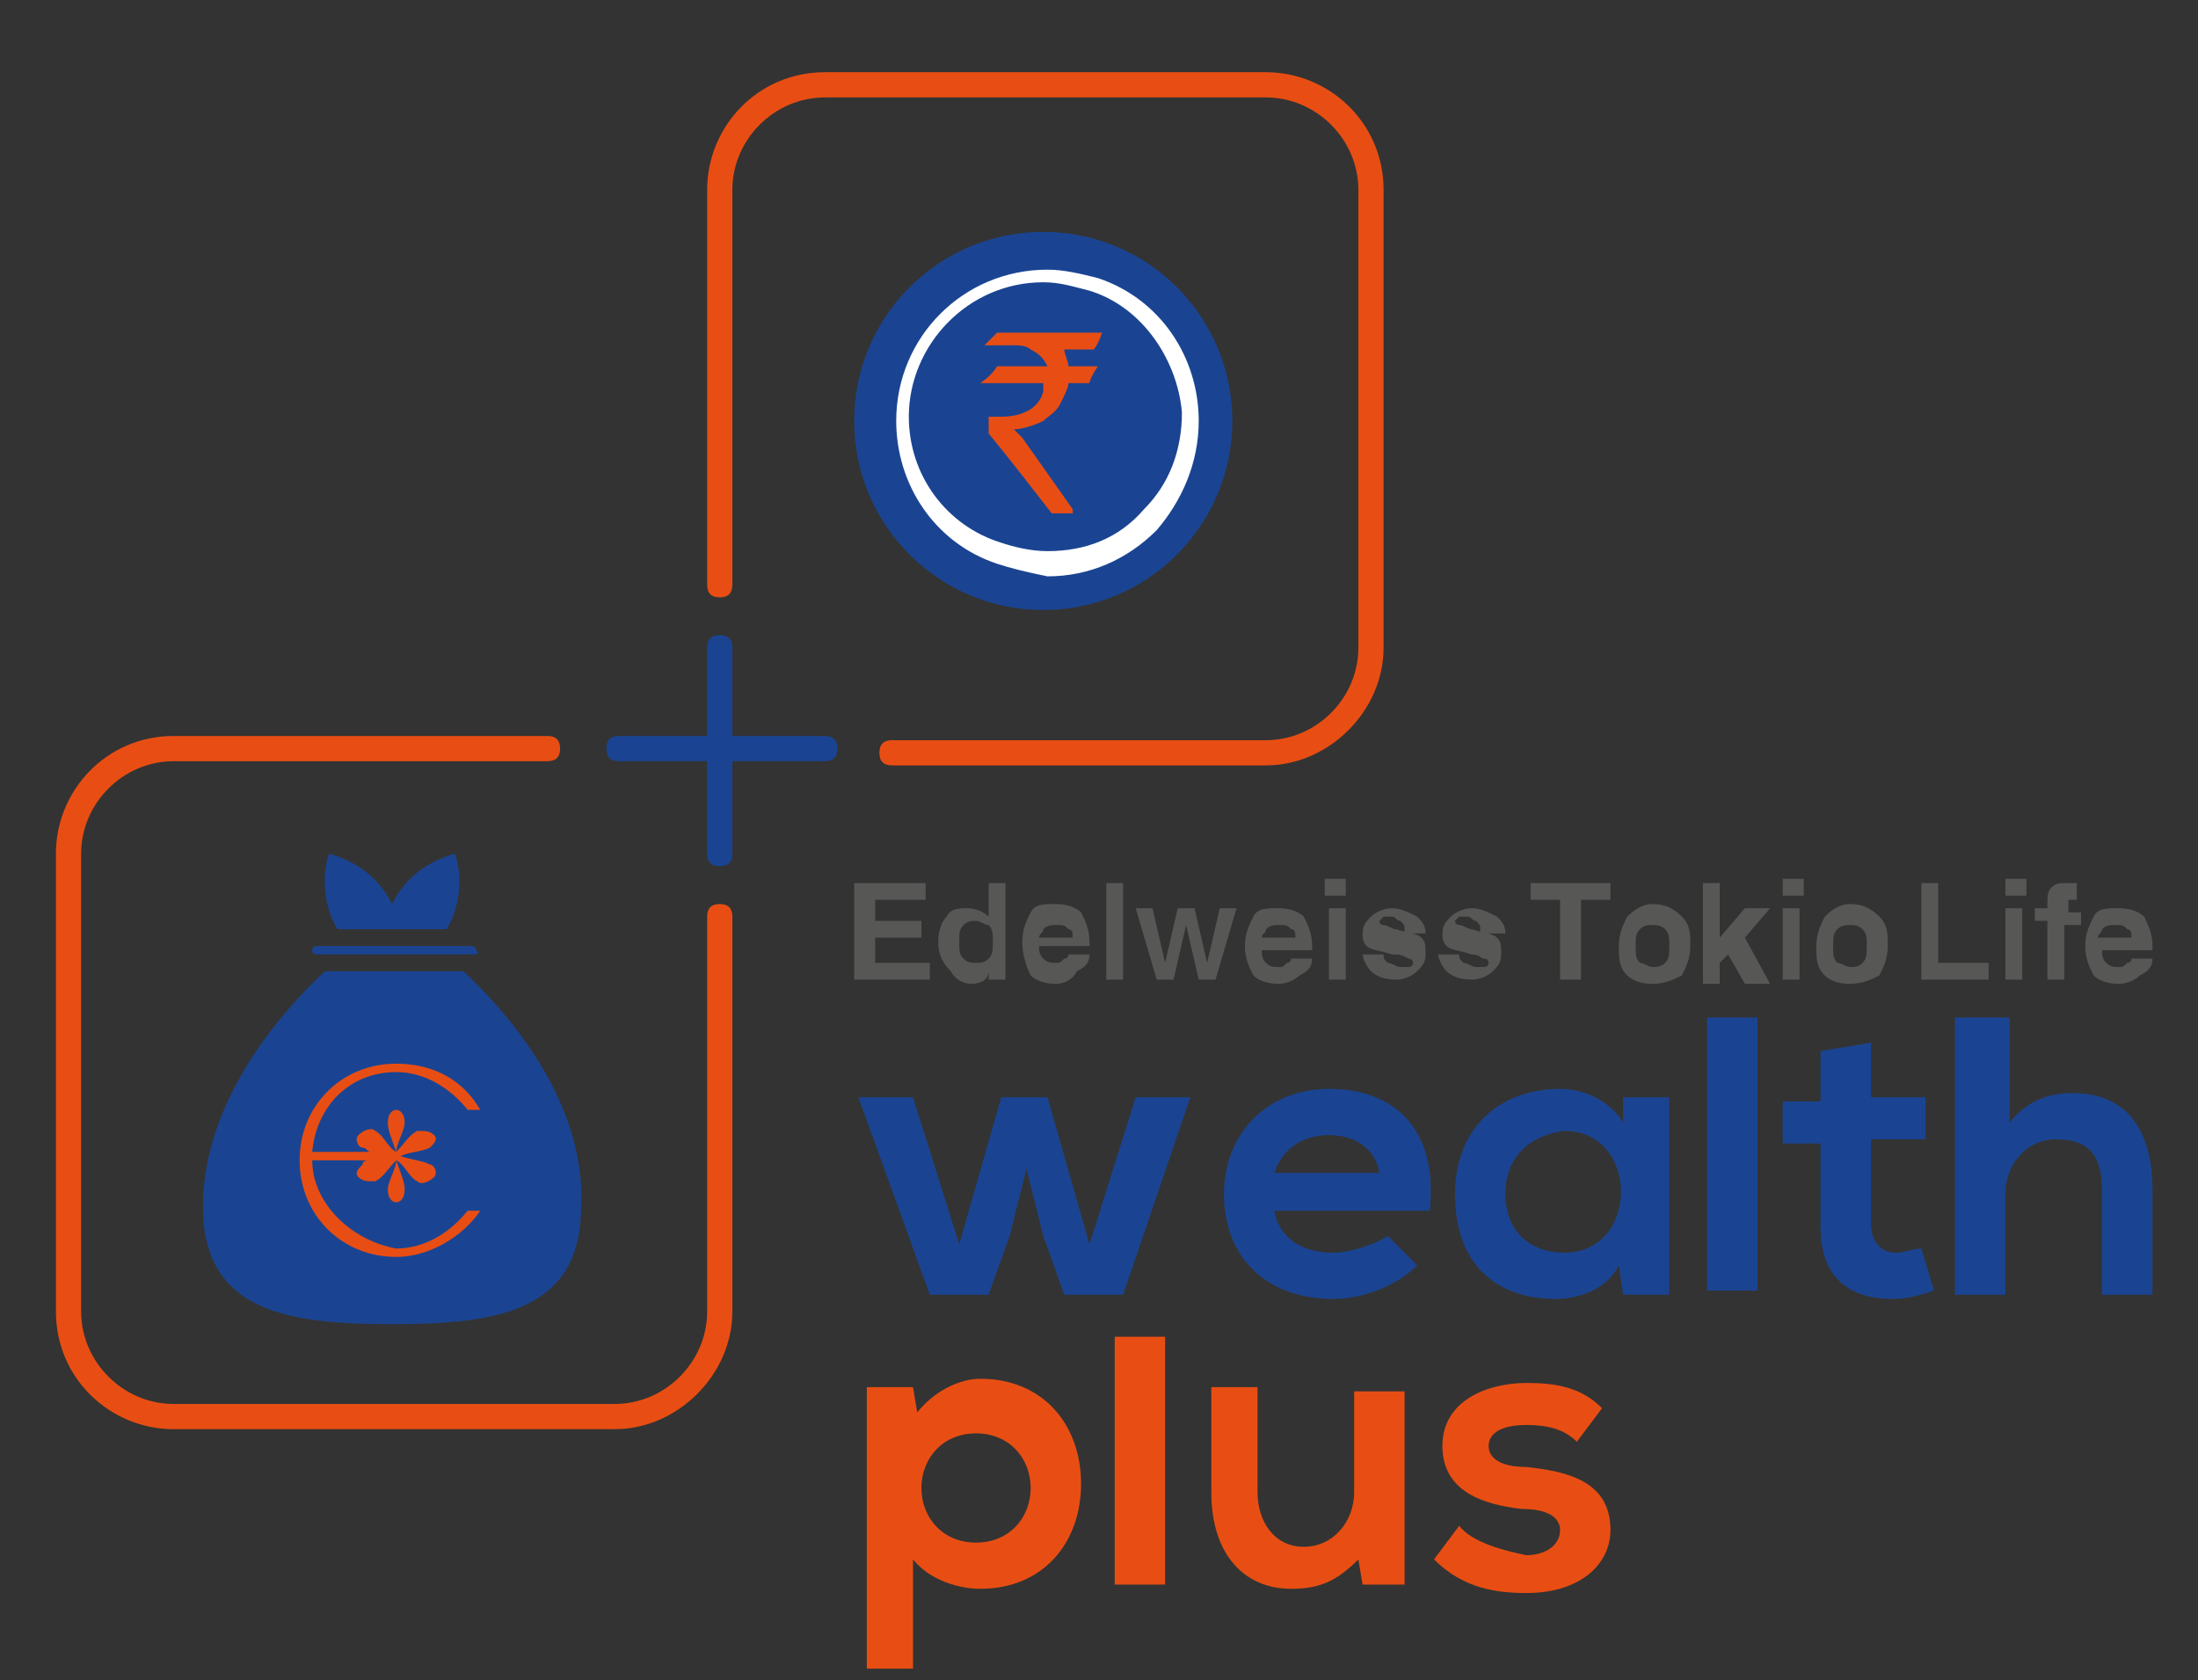 <svg xmlns="http://www.w3.org/2000/svg" xmlns:xlink="http://www.w3.org/1999/xlink" version="1.1" style="" xml:space="preserve" width="52.315" height="40"><rect width="100%" height="100%" fill="#333333" stroke="none"/><rect id="backgroundrect" width="100%" height="100%" x="0" y="0" fill="none" stroke="none" class="" style=""/>
<style type="text/css">
	.st0{fill:#1A4492;}
	.st1{fill:#FFFFFF;}
	.st2{fill:#E84E13;}
	.st3{fill-rule:evenodd;clip-rule:evenodd;fill:#E84E13;}
	.st4{fill:#575756;}
</style>

<g class="currentLayer" style=""><title>Layer 1</title><g id="svg_1" class="">
	<g id="svg_2">
		<g id="svg_3">
			<g id="svg_4">
				
					<ellipse transform="matrix(1,-0.004,0.004,1,-0.037,0.155) " class="st0" cx="24.828" cy="9.964" rx="4.5" ry="4.5" id="svg_5"/>
			</g>
			<g id="svg_6">
				<g id="svg_7">
					
						<ellipse transform="matrix(1,-0.004,0.004,1,-0.037,0.156) " class="st0" cx="24.828" cy="9.964" rx="3.4" ry="3.4" id="svg_8"/>
				</g>
				<g id="svg_9">
					<path class="st1" d="M23.731,13.419 c-1.5,-0.5 -2.4,-1.9 -2.4,-3.4 c0,-2 1.6,-3.6 3.6,-3.6 c0.4,0 0.8,0.1 1.2,0.2 c1.5,0.5 2.4,1.9 2.4,3.4 c0,1 -0.4,1.9 -1,2.6 c-0.7,0.7 -1.6,1.1 -2.6,1.1 C24.431,13.619 24.031,13.519 23.731,13.419 zM25.931,6.919 C25.531,6.819 25.231,6.719 24.831,6.719 c-1.8,0 -3.2,1.5 -3.2,3.2 c0,1.4 0.9,2.6 2.2,3 c0.3,0.1 0.7,0.2 1.1,0.2 c0.9,0 1.7,-0.3 2.3,-1 c0.6,-0.6 0.9,-1.4 0.9,-2.3 C28.031,8.619 27.231,7.319 25.931,6.919 z" id="svg_10"/>
				</g>
			</g>
		</g>
		<g id="svg_11">
			<path class="st2" d="M23.731,7.919 l2.5,0 v0 c-0.1,0.3 -0.2,0.4 -0.2,0.4 l-0.7,0 C25.331,8.419 25.431,8.619 25.431,8.719 l0.7,0 c0,0 0,0 0,0 c-0.2,0.3 -0.2,0.4 -0.2,0.4 l-0.5,0 c0,0.1 -0.1,0.3 -0.2,0.5 c-0.1,0.2 -0.3,0.3 -0.4,0.4 c-0.2,0.1 -0.5,0.2 -0.7,0.2 l0,0 c0,0 0.1,0.1 0.2,0.2 l1.2,1.7 l0,0.1 c0,0 0,0 0,0 l-0.5,0 c-1,-1.3 -1.5,-1.9 -1.5,-1.9 l0,-0.4 l0,0 c0.1,0 0.2,0 0.3,0 c0.5,0 0.9,-0.2 1,-0.6 c0,-0.1 0,-0.1 0,-0.2 l-1.5,0 c0,0 0,0 0,0 C23.631,8.919 23.731,8.719 23.731,8.719 l1.2,0 v0 c-0.1,-0.2 -0.2,-0.3 -0.4,-0.4 c-0.1,-0.1 -0.3,-0.1 -0.4,-0.1 l-0.7,0 l0,0 C23.631,8.019 23.731,7.919 23.731,7.919 z" id="svg_12"/>
		</g>
		<g id="svg_13">
			<g id="svg_14">
				<path class="st0" d="M9.231,22.119 h0.3 h1.1 c0.3,-0.5 0.4,-1.2 0.2,-1.8 l0,0 c-0.7,0.2 -1.2,0.6 -1.5,1.2 c-0.3,-0.6 -0.8,-1 -1.5,-1.2 l0,0 c-0.2,0.6 -0.1,1.3 0.2,1.8 H9.231 z" id="svg_15"/>
			</g>
			<g id="svg_16">
				<path class="st0" d="M11.031,23.119 h-3.3 C6.031,24.719 4.831,26.719 4.831,28.719 c0,2.5 2,2.8 4.5,2.8 c2.5,0 4.5,-0.3 4.5,-2.8 C13.931,26.719 12.731,24.719 11.031,23.119 z" id="svg_17"/>
			</g>
			<g id="svg_18">
				<path class="st0" d="M11.231,22.719 h-3.7 c-0.1,0 -0.1,-0.1 -0.1,-0.1 c0,-0.1 0.1,-0.1 0.1,-0.1 h3.7 c0.1,0 0.1,0.1 0.1,0.1 C11.431,22.719 11.331,22.719 11.231,22.719 z" id="svg_19"/>
			</g>
		</g>
		<g id="XMLID_92_">
			<path class="st3" d="M7.431,27.619 h1.4 c-0.1,0 -0.2,0 -0.2,0.1 c-0.1,0.1 -0.2,0.2 -0.1,0.3 c0.1,0.1 0.2,0.1 0.4,0.1 c0.2,-0.1 0.3,-0.3 0.5,-0.5 c0,0.2 -0.2,0.5 -0.2,0.7 c0,0.2 0.1,0.3 0.2,0.3 c0.1,0 0.2,-0.1 0.2,-0.3 c0,-0.2 -0.1,-0.4 -0.2,-0.7 c0.2,0.1 0.3,0.4 0.5,0.5 c0.1,0.1 0.3,0 0.4,-0.1 c0.1,-0.1 0,-0.3 -0.1,-0.3 c-0.2,-0.1 -0.4,-0.1 -0.7,-0.2 c0.2,-0.1 0.5,-0.1 0.7,-0.2 c0.1,-0.1 0.2,-0.2 0.1,-0.3 c-0.1,-0.1 -0.2,-0.1 -0.4,-0.1 c-0.2,0.1 -0.3,0.3 -0.5,0.5 c0,-0.2 0.2,-0.5 0.2,-0.7 c0,-0.2 -0.1,-0.3 -0.2,-0.3 c-0.1,0 -0.2,0.1 -0.2,0.3 c0,0.2 0.1,0.4 0.2,0.7 c-0.2,-0.1 -0.3,-0.4 -0.5,-0.5 c-0.1,-0.1 -0.3,0 -0.4,0.1 c-0.1,0.1 0,0.3 0.1,0.3 c0.1,0 0.1,0.1 0.2,0.1 h-1.4 c0.1,-1.1 0.9,-1.9 2,-1.9 c0.7,0 1.3,0.4 1.7,0.9 h0.3 c-0.4,-0.7 -1.1,-1.1 -2,-1.1 c-1.3,0 -2.3,1 -2.3,2.3 c0,1.3 1,2.3 2.3,2.3 c0.8,0 1.6,-0.5 2,-1.1 h-0.3 c-0.4,0.5 -1,0.9 -1.7,0.9 C8.331,29.519 7.431,28.619 7.431,27.619 z" id="svg_20"/>
		</g>
		<g id="svg_21">
			<path class="st2" d="M14.631,34.019 H4.131 c-1.5,0 -2.8,-1.2 -2.8,-2.8 V20.319 c0,-1.5 1.2,-2.8 2.8,-2.8 h8.9 c0.2,0 0.3,0.1 0.3,0.3 c0,0.2 -0.1,0.3 -0.3,0.3 h-8.9 c-1.2,0 -2.2,1 -2.2,2.2 v10.9 c0,1.2 1,2.2 2.2,2.2 h10.5 c1.2,0 2.2,-1 2.2,-2.2 v-9.4 c0,-0.2 0.1,-0.3 0.3,-0.3 c0.2,0 0.3,0.1 0.3,0.3 v9.4 C17.431,32.719 16.131,34.019 14.631,34.019 z" id="svg_22"/>
		</g>
		<g id="svg_23">
			<path class="st2" d="M30.131,18.219 h-8.9 c-0.2,0 -0.3,-0.1 -0.3,-0.3 c0,-0.2 0.1,-0.3 0.3,-0.3 h8.9 c1.2,0 2.2,-1 2.2,-2.2 V4.519 c0,-1.2 -1,-2.2 -2.2,-2.2 H19.631 c-1.2,0 -2.2,1 -2.2,2.2 v9.4 c0,0.2 -0.1,0.3 -0.3,0.3 c-0.2,0 -0.3,-0.1 -0.3,-0.3 V4.519 c0,-1.5 1.2,-2.8 2.8,-2.8 h10.5 c1.5,0 2.8,1.2 2.8,2.8 v10.9 C32.931,16.919 31.631,18.219 30.131,18.219 z" id="svg_24"/>
		</g>
		<g id="svg_25">
			<path class="st0" d="M17.131,20.619 c-0.2,0 -0.3,-0.1 -0.3,-0.3 v-4.9 c0,-0.2 0.1,-0.3 0.3,-0.3 c0.2,0 0.3,0.1 0.3,0.3 v4.9 C17.431,20.519 17.331,20.619 17.131,20.619 z" id="svg_26"/>
		</g>
		<g id="svg_27">
			<path class="st0" d="M19.631,18.119 h-4.9 c-0.2,0 -0.3,-0.1 -0.3,-0.3 c0,-0.2 0.1,-0.3 0.3,-0.3 h4.9 c0.2,0 0.3,0.1 0.3,0.3 C19.931,18.019 19.831,18.119 19.631,18.119 z" id="svg_28"/>
		</g>
	</g>
	<g id="svg_29">
		<g id="svg_30">
			<g id="svg_31">
				<path class="st4" d="M35.231,22.119 L35.231,22.119 c0,-0.1 0,-0.1 -0.1,-0.2 c-0.1,0 -0.1,-0.1 -0.2,-0.1 c-0.1,0 -0.2,0 -0.2,0 c0,0 -0.1,0.1 -0.1,0.1 c0,0 0,0.1 0.1,0.1 c0.1,0 0.2,0.1 0.3,0.1 c0.3,0.1 0.5,0.1 0.6,0.2 c0.1,0.1 0.1,0.2 0.1,0.4 c0,0.2 -0.1,0.3 -0.2,0.4 c-0.1,0.1 -0.3,0.2 -0.5,0.2 c-0.3,0 -0.5,-0.1 -0.6,-0.2 c-0.1,-0.1 -0.2,-0.3 -0.2,-0.4 h0.5 c0,0.1 0,0.1 0.1,0.2 c0.1,0 0.2,0.1 0.3,0.1 c0.1,0 0.2,0 0.2,0 c0.1,0 0.1,-0.1 0.1,-0.1 c0,0 0,-0.1 -0.1,-0.1 c-0.1,0 -0.1,-0.1 -0.3,-0.1 c-0.3,-0.1 -0.5,-0.1 -0.6,-0.2 c-0.1,-0.1 -0.1,-0.2 -0.1,-0.3 c0,-0.2 0.1,-0.3 0.2,-0.4 c0.1,-0.1 0.3,-0.2 0.5,-0.2 c0.2,0 0.4,0.1 0.6,0.2 c0.1,0.1 0.2,0.2 0.2,0.4 H35.231 zM33.431,22.119 L33.431,22.119 c0,-0.1 0,-0.1 -0.1,-0.2 c-0.1,0 -0.1,-0.1 -0.2,-0.1 c-0.1,0 -0.2,0 -0.2,0 c0,0 -0.1,0.1 -0.1,0.1 c0,0 0,0.1 0.1,0.1 c0.1,0 0.2,0.1 0.3,0.1 c0.3,0.1 0.5,0.1 0.6,0.2 c0.1,0.1 0.1,0.2 0.1,0.4 c0,0.2 -0.1,0.3 -0.2,0.4 c-0.1,0.1 -0.3,0.2 -0.5,0.2 c-0.3,0 -0.5,-0.1 -0.6,-0.2 c-0.1,-0.1 -0.2,-0.3 -0.2,-0.4 h0.5 c0,0.1 0,0.1 0.1,0.2 c0.1,0 0.2,0.1 0.3,0.1 c0.1,0 0.2,0 0.2,0 c0.1,0 0.1,-0.1 0.1,-0.1 c0,0 0,-0.1 -0.1,-0.1 C33.331,22.719 33.331,22.719 33.131,22.719 c-0.3,-0.1 -0.5,-0.1 -0.6,-0.2 c-0.1,-0.1 -0.1,-0.2 -0.1,-0.3 c0,-0.2 0.1,-0.3 0.2,-0.4 c0.1,-0.1 0.3,-0.2 0.5,-0.2 c0.2,0 0.4,0.1 0.6,0.2 c0.1,0.1 0.2,0.2 0.2,0.4 H33.431 zM31.531,20.919 h0.5 v0.4 h-0.5 V20.919 zM31.631,23.319 v-1.7 h0.2 h0.2 v1.7 h-0.2 H31.631 zM30.831,22.319 L30.831,22.319 c0,-0.1 0,-0.2 -0.1,-0.2 c-0.1,-0.1 -0.1,-0.1 -0.3,-0.1 c-0.1,0 -0.2,0 -0.3,0.1 c0,0.1 -0.1,0.1 -0.1,0.2 H30.831 zM30.431,23.419 c-0.3,0 -0.5,-0.1 -0.6,-0.2 c-0.1,-0.2 -0.2,-0.4 -0.2,-0.7 c0,-0.3 0.1,-0.5 0.2,-0.7 c0.1,-0.2 0.3,-0.2 0.6,-0.2 c0.3,0 0.5,0.1 0.6,0.2 c0.1,0.2 0.2,0.4 0.2,0.7 c0,0 0,0.1 0,0.1 h-1.2 c0,0.1 0,0.2 0.1,0.3 c0.1,0.1 0.2,0.1 0.3,0.1 c0.1,0 0.1,0 0.2,-0.1 c0.1,0 0.1,-0.1 0.1,-0.1 h0.5 c0,0.2 -0.1,0.3 -0.3,0.4 C30.831,23.319 30.631,23.419 30.431,23.419 zM27.531,23.319 l-0.5,-1.7 h0.2 h0.2 l0.3,1.3 h0 l0.3,-1.3 h0.2 h0.2 l0.3,1.3 l0.3,-1.3 h0.2 h0.2 l-0.5,1.7 h-0.2 h-0.2 l-0.3,-1.3 h0 l-0.3,1.3 h-0.2 H27.531 zM26.331,23.319 v-2.3 h0.2 h0.2 v2.3 h-0.2 H26.331 zM25.531,22.319 L25.531,22.319 c0,-0.1 0,-0.2 -0.1,-0.2 c-0.1,-0.1 -0.1,-0.1 -0.3,-0.1 c-0.1,0 -0.2,0 -0.3,0.1 c0,0.1 -0.1,0.1 -0.1,0.2 H25.531 zM25.131,23.419 c-0.3,0 -0.5,-0.1 -0.6,-0.2 C24.431,23.019 24.331,22.719 24.331,22.419 c0,-0.3 0.1,-0.5 0.2,-0.7 c0.1,-0.2 0.3,-0.2 0.6,-0.2 c0.3,0 0.5,0.1 0.6,0.2 c0.1,0.2 0.2,0.4 0.2,0.7 c0,0 0,0.1 0,0.1 h-1.2 c0,0.1 0,0.2 0.1,0.3 c0.1,0.1 0.2,0.1 0.3,0.1 c0.1,0 0.1,0 0.2,-0.1 c0.1,0 0.1,-0.1 0.1,-0.1 h0.5 c0,0.2 -0.1,0.3 -0.3,0.4 C25.531,23.319 25.331,23.419 25.131,23.419 zM23.231,21.919 c-0.1,0 -0.2,0 -0.3,0.1 c-0.1,0.1 -0.1,0.2 -0.1,0.4 c0,0.2 0,0.3 0.1,0.4 c0.1,0.1 0.2,0.1 0.3,0.1 c0.1,0 0.2,0 0.3,-0.1 c0.1,-0.1 0.1,-0.2 0.1,-0.4 c0,-0.2 0,-0.3 -0.1,-0.4 C23.431,22.019 23.331,21.919 23.231,21.919 zM23.131,23.419 c-0.2,0 -0.4,-0.1 -0.5,-0.3 C22.431,22.919 22.331,22.719 22.331,22.419 c0,-0.3 0.1,-0.5 0.2,-0.6 c0.1,-0.2 0.3,-0.2 0.5,-0.2 c0.2,0 0.4,0.1 0.5,0.2 l0,0 v-0.8 h0.2 h0.2 v2.3 h-0.2 h-0.2 v-0.2 l0,0 C23.531,23.319 23.331,23.419 23.131,23.419 zM20.331,23.319 L20.331,23.319 v-2.3 h1.7 v0.2 v0.2 h-1.2 v0.5 h1.1 v0.2 v0.2 h-1.1 v0.6 h1.3 v0.2 v0.2 H20.331 z" id="svg_32"/>
			</g>
			<g id="svg_33">
				<path class="st4" d="M50.731,22.319 L50.731,22.319 c0,-0.1 0,-0.2 -0.1,-0.2 c-0.1,-0.1 -0.1,-0.1 -0.3,-0.1 c-0.1,0 -0.2,0 -0.3,0.1 c0,0.1 -0.1,0.1 -0.1,0.2 H50.731 zM50.431,23.419 c-0.3,0 -0.5,-0.1 -0.6,-0.2 c-0.1,-0.2 -0.2,-0.4 -0.2,-0.7 c0,-0.3 0.1,-0.5 0.2,-0.7 c0.1,-0.2 0.3,-0.2 0.6,-0.2 c0.3,0 0.5,0.1 0.6,0.2 c0.1,0.2 0.2,0.4 0.2,0.7 c0,0 0,0.1 0,0.1 h-1.2 c0,0.1 0,0.2 0.1,0.3 c0.1,0.1 0.2,0.1 0.3,0.1 c0.1,0 0.1,0 0.2,-0.1 c0.1,0 0.1,-0.1 0.1,-0.1 h0.5 c0,0.2 -0.1,0.3 -0.3,0.4 C50.831,23.319 50.631,23.419 50.431,23.419 zM49.131,21.919 L49.131,21.919 v1.4 h-0.2 h-0.2 v-1.4 h-0.3 v-0.3 h0.3 v-0.1 c0,-0.2 0,-0.3 0.1,-0.4 c0.1,-0.1 0.2,-0.1 0.4,-0.1 c0.1,0 0.2,0 0.2,0 v0.4 H49.331 c-0.1,0 -0.1,0 -0.1,0 c0,0 0,0.1 0,0.2 v0.1 h0.3 v0.3 H49.131 zM47.731,20.919 h0.5 v0.4 h-0.5 V20.919 zM47.731,23.319 v-1.7 h0.2 h0.2 v1.7 h-0.2 H47.731 zM45.731,23.319 L45.731,23.319 v-2.3 h0.2 h0.2 v1.9 h1.2 v0.2 v0.2 H45.731 zM44.031,23.019 c0.1,0 0.2,0 0.3,-0.1 c0.1,-0.1 0.1,-0.2 0.1,-0.4 c0,-0.2 0,-0.3 -0.1,-0.4 c-0.1,-0.1 -0.2,-0.1 -0.3,-0.1 c-0.1,0 -0.2,0 -0.3,0.1 c-0.1,0.1 -0.1,0.2 -0.1,0.4 c0,0.2 0,0.3 0.1,0.4 C43.831,22.919 43.931,23.019 44.031,23.019 zM44.031,23.419 c-0.3,0 -0.5,-0.1 -0.6,-0.2 c-0.2,-0.2 -0.2,-0.4 -0.2,-0.7 c0,-0.3 0.1,-0.5 0.2,-0.7 c0.2,-0.2 0.4,-0.3 0.6,-0.3 c0.3,0 0.5,0.1 0.7,0.3 c0.2,0.2 0.2,0.4 0.2,0.7 c0,0.3 -0.1,0.5 -0.2,0.7 C44.531,23.319 44.331,23.419 44.031,23.419 zM42.431,20.919 h0.5 v0.4 h-0.5 V20.919 zM42.431,23.319 v-1.7 h0.2 h0.2 v1.7 h-0.2 H42.431 zM40.531,23.319 v-2.3 h0.2 h0.2 v1.3 l0.6,-0.7 h0.3 h0.3 l-0.6,0.7 l0.6,1.1 h-0.3 h-0.3 l-0.4,-0.7 l-0.2,0.2 v0.5 h-0.2 H40.531 zM39.331,23.019 c0.1,0 0.2,0 0.3,-0.1 c0.1,-0.1 0.1,-0.2 0.1,-0.4 c0,-0.2 0,-0.3 -0.1,-0.4 c-0.1,-0.1 -0.2,-0.1 -0.3,-0.1 c-0.1,0 -0.2,0 -0.3,0.1 c-0.1,0.1 -0.1,0.2 -0.1,0.4 c0,0.2 0,0.3 0.1,0.4 C39.131,22.919 39.231,23.019 39.331,23.019 zM39.331,23.419 c-0.3,0 -0.5,-0.1 -0.6,-0.2 c-0.2,-0.2 -0.2,-0.4 -0.2,-0.7 c0,-0.3 0.1,-0.5 0.2,-0.7 c0.2,-0.2 0.4,-0.3 0.6,-0.3 c0.3,0 0.5,0.1 0.7,0.3 c0.2,0.2 0.2,0.4 0.2,0.7 c0,0.3 -0.1,0.5 -0.2,0.7 C39.831,23.319 39.631,23.419 39.331,23.419 zM37.131,23.319 v-1.9 h-0.7 v-0.2 v-0.2 H38.331 v0.2 v0.2 h-0.7 v1.9 H37.331 H37.131 z" id="svg_34"/>
			</g>
		</g>
	</g>
	<g id="svg_35">
		<g id="svg_36">
			<path class="st0" d="M24.931,26.119 l1,3.5 l1.1,-3.5 H28.331 l-1.6,4.7 H25.331 l-0.5,-1.4 l-0.4,-1.6 l-0.4,1.6 l-0.5,1.4 h-1.4 l-1.7,-4.7 h1.3 l1.1,3.5 l1,-3.5 H24.931 z" id="svg_37"/>
		</g>
		<g id="svg_38">
			<path class="st0" d="M30.331,28.819 c0.1,0.6 0.6,1 1.4,1 c0.4,0 1,-0.2 1.3,-0.4 l0.7,0.7 c-0.5,0.5 -1.3,0.8 -2,0.8 c-1.6,0 -2.6,-1 -2.6,-2.5 c0,-1.4 1,-2.5 2.5,-2.5 c1.6,0 2.6,1 2.4,2.9 H30.331 zM32.831,27.919 c-0.1,-0.6 -0.6,-0.9 -1.2,-0.9 c-0.6,0 -1.1,0.3 -1.3,0.9 H32.831 z" id="svg_39"/>
		</g>
		<g id="svg_40">
			<path class="st0" d="M38.631,26.119 h1.1 v4.7 h-1.1 l-0.1,-0.7 c-0.3,0.6 -1,0.8 -1.5,0.8 c-1.4,0 -2.4,-0.8 -2.4,-2.5 c0,-1.6 1.1,-2.5 2.5,-2.5 c0.6,0 1.2,0.3 1.5,0.8 L38.631,26.119 zM35.831,28.419 c0,0.9 0.6,1.4 1.4,1.4 c1.8,0 1.8,-2.9 0,-2.9 C36.431,27.019 35.831,27.519 35.831,28.419 z" id="svg_41"/>
		</g>
		<g id="svg_42">
			<path class="st0" d="M41.831,24.219 v6.5 h-1.2 v-6.5 H41.831 z" id="svg_43"/>
		</g>
		<g id="svg_44">
			<path class="st0" d="M44.531,24.819 v1.3 h1.3 v1 h-1.3 v2 c0,0.4 0.2,0.7 0.6,0.7 c0.2,0 0.4,-0.1 0.6,-0.1 l0.3,1 c-0.3,0.1 -0.6,0.2 -1,0.2 c-1,0 -1.7,-0.5 -1.7,-1.7 v-2 h-0.9 v-1 H43.331 v-1.2 L44.531,24.819 z" id="svg_45"/>
		</g>
		<g id="svg_46">
			<path class="st0" d="M47.831,24.219 V26.719 c0.4,-0.5 0.9,-0.7 1.5,-0.7 c1.3,0 1.9,0.9 1.9,2.3 v2.5 h-1.2 v-2.5 c0,-0.9 -0.4,-1.2 -1.1,-1.2 c-0.7,0 -1.2,0.6 -1.2,1.3 v2.4 h-1.2 v-6.6 H47.831 z" id="svg_47"/>
		</g>
		<g id="svg_48">
			<path class="st2" d="M20.631,39.719 v-6.7 h1.1 l0.1,0.6 c0.4,-0.5 1,-0.8 1.5,-0.8 c1.5,0 2.4,1.1 2.4,2.5 c0,1.4 -0.9,2.5 -2.4,2.5 c-0.5,0 -1.2,-0.2 -1.6,-0.7 V39.719 H20.631 zM24.531,35.419 c0,-0.7 -0.5,-1.3 -1.3,-1.3 c-0.8,0 -1.3,0.6 -1.3,1.3 c0,0.7 0.5,1.3 1.3,1.3 C24.031,36.719 24.531,36.119 24.531,35.419 z" id="svg_49"/>
		</g>
		<g id="svg_50">
			<path class="st2" d="M27.731,31.819 V37.719 h-1.2 v-5.9 H27.731 z" id="svg_51"/>
		</g>
		<g id="svg_52">
			<path class="st2" d="M29.931,33.019 v2.5 c0,0.7 0.4,1.3 1.1,1.3 c0.7,0 1.2,-0.6 1.2,-1.3 v-2.4 h1.2 V37.719 h-1 L32.331,37.119 c-0.5,0.5 -0.9,0.7 -1.6,0.7 c-1.1,0 -1.9,-0.8 -1.9,-2.3 v-2.5 H29.931 z" id="svg_53"/>
		</g>
		<g id="svg_54">
			<path class="st2" d="M37.531,34.319 c-0.3,-0.3 -0.7,-0.4 -1.2,-0.4 c-0.6,0 -0.9,0.2 -0.9,0.5 c0,0.3 0.3,0.5 0.9,0.5 c0.9,0.1 2,0.3 2,1.5 c0,0.8 -0.7,1.5 -2,1.5 c-0.7,0 -1.5,-0.1 -2.2,-0.8 l0.6,-0.8 c0.3,0.4 1.1,0.6 1.6,0.7 c0.4,0 0.8,-0.2 0.8,-0.6 c0,-0.3 -0.3,-0.5 -0.9,-0.5 c-0.9,-0.1 -1.9,-0.4 -1.9,-1.5 c0,-1.1 1.1,-1.5 2,-1.5 c0.7,0 1.3,0.1 1.8,0.6 L37.531,34.319 z" id="svg_55"/>
		</g>
	</g>
</g></g></svg>